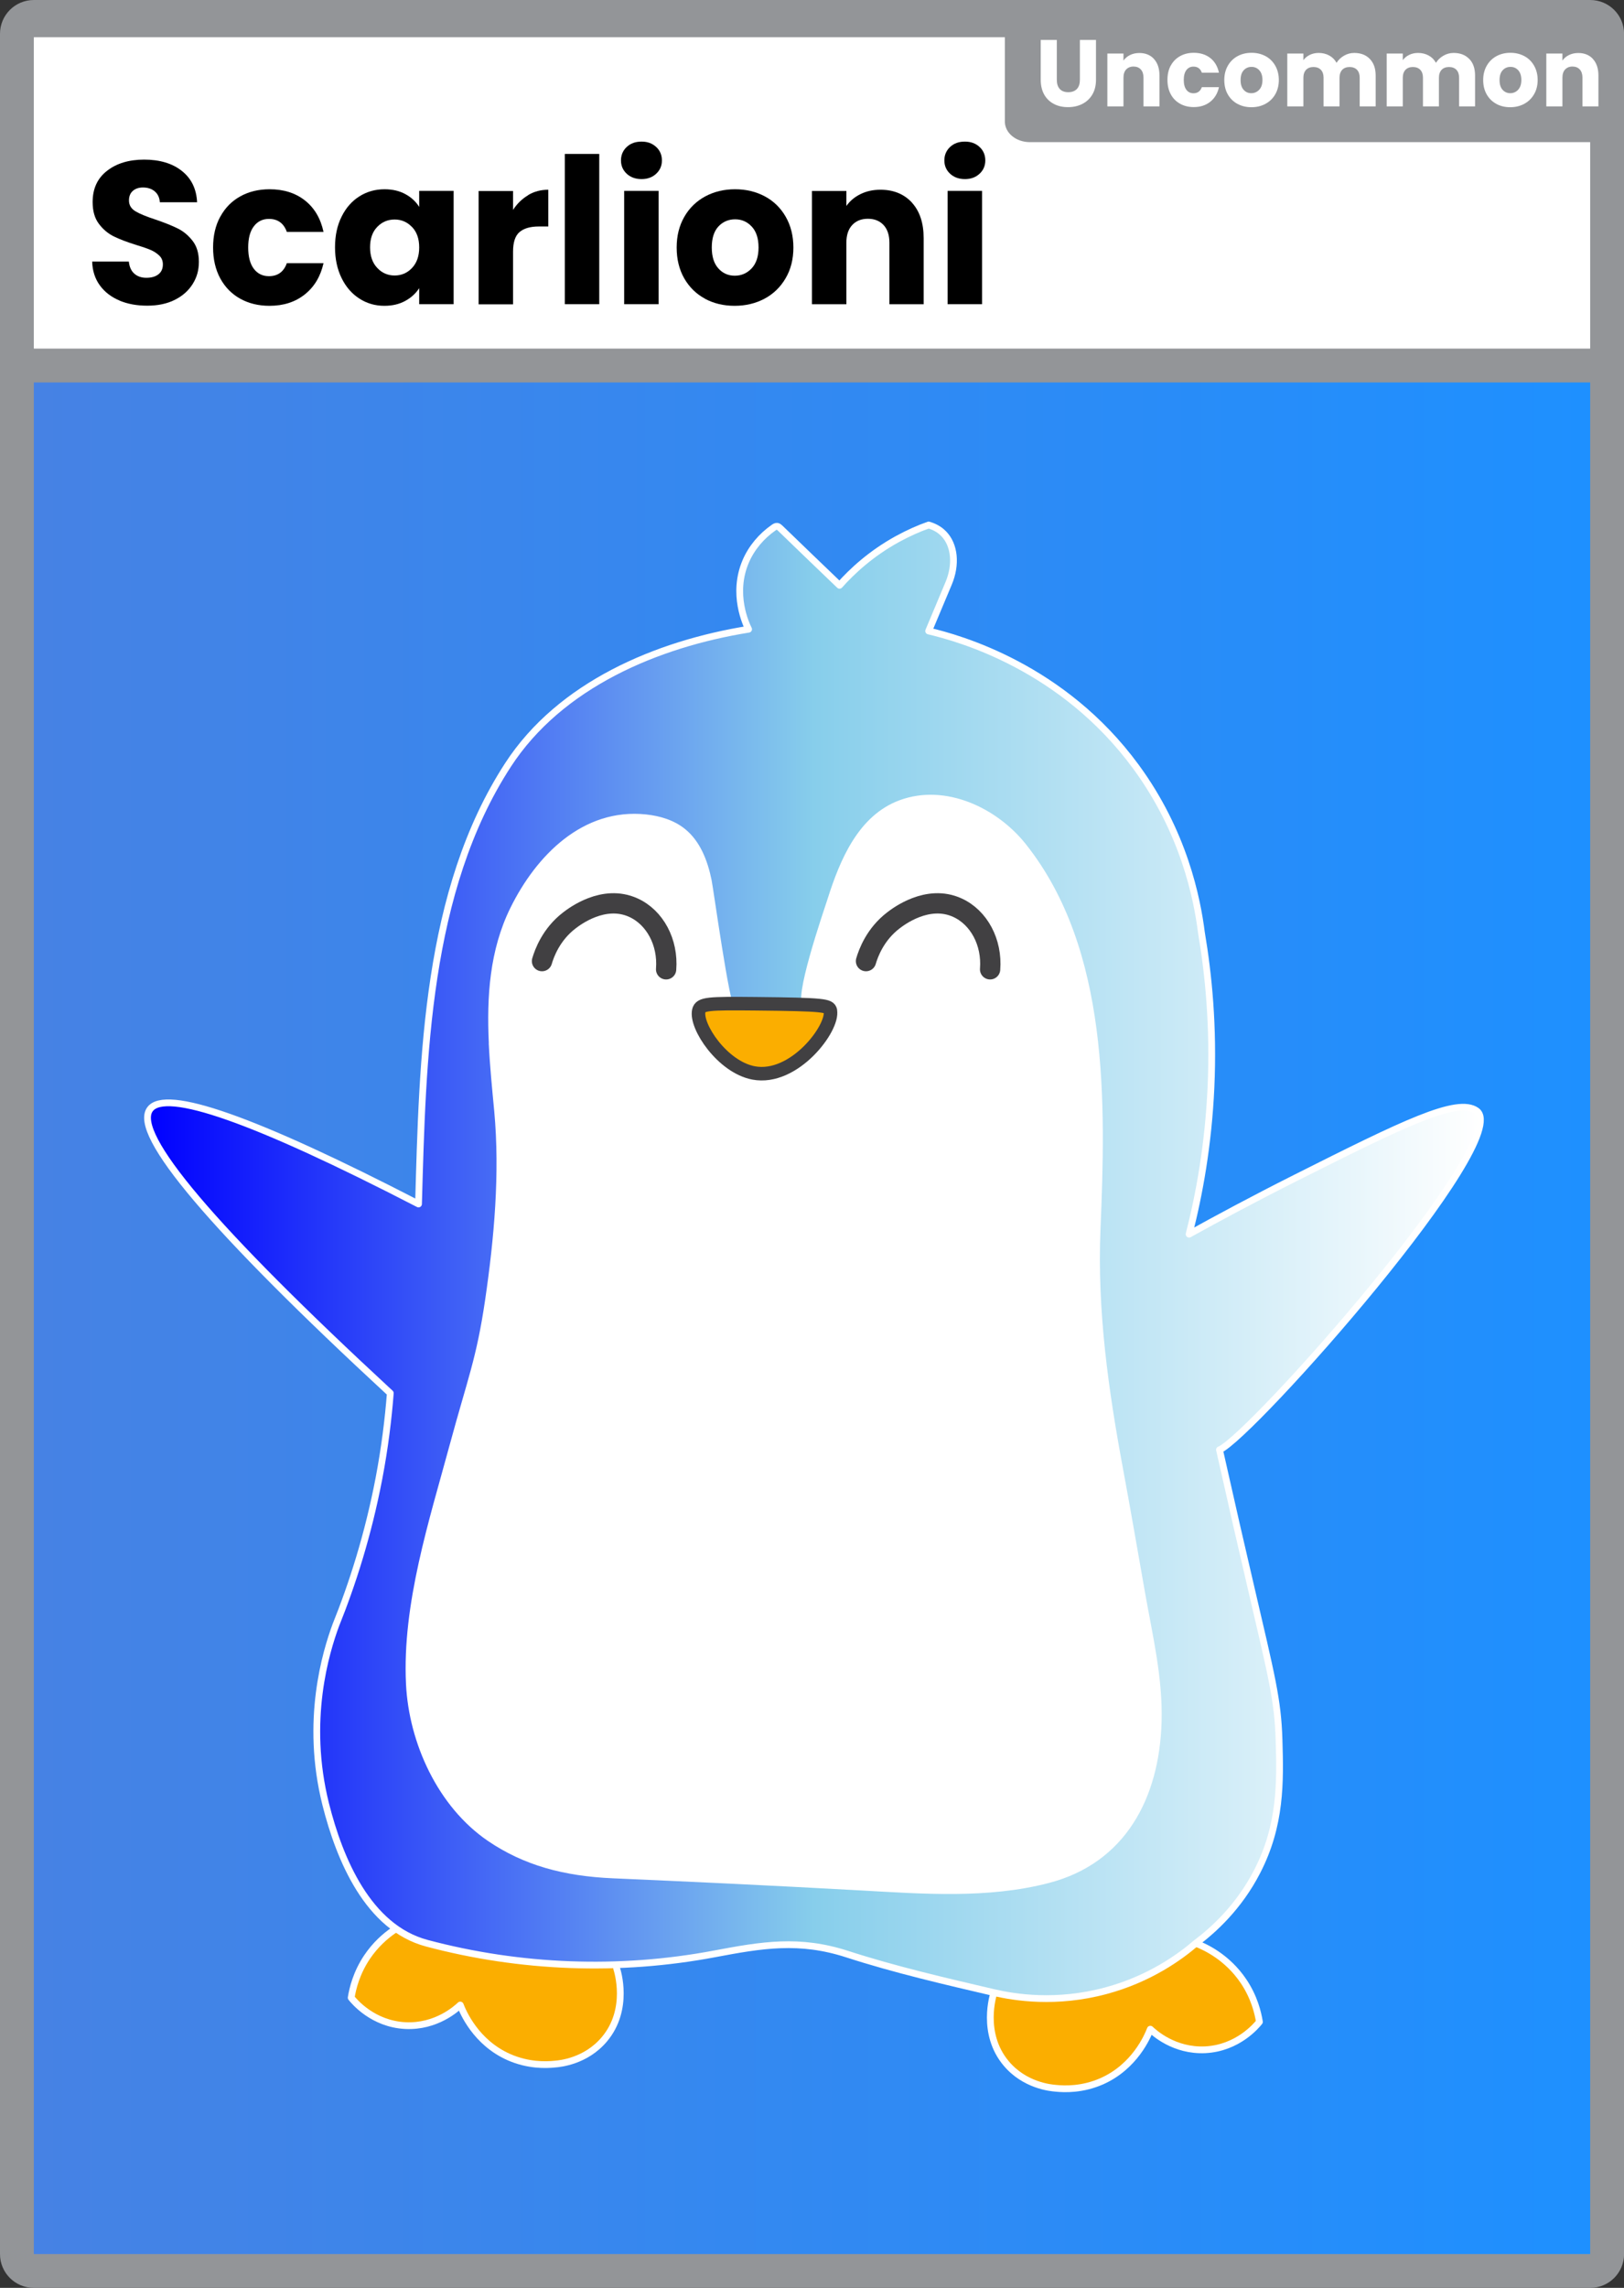 <?xml version="1.0" encoding="UTF-8"?>
<svg id="Outline" xmlns="http://www.w3.org/2000/svg" width="240" height="338" xmlns:xlink="http://www.w3.org/1999/xlink" viewBox="0 0 240 338">
  <rect x="0" y="0" width="240" height="338" fill="#333333" stroke="none"/>
  <defs>
    <style>
      .cls-1 {
        stroke-width: 2px;
      }

      .cls-1, .cls-2, .cls-3, .cls-4 {
        stroke-linecap: round;
        stroke-linejoin: round;
      }

      .cls-1, .cls-3 {
        fill: #fbae00;
      }

      .cls-1, .cls-4 {
        stroke: #414042;
      }

      .cls-5 {
        fill: #fff;
      }

      .cls-2 {
        fill: url(#Scarlioni);
      }

      .cls-2, .cls-3 {
        stroke: #fff;
      }

      .cls-6 {
        stroke: #939598;
        stroke-miterlimit: 10;
        stroke-width: 5px;
      }

      .cls-6, .cls-4 {
        fill: none;
      }

      .cls-7 {
        fill: #939598;
      }

      .cls-4 {
        stroke-width: 3px;
      }

      .cls-8 {
        fill: url(#linear-gradient);
      }
    </style>
    <linearGradient id="linear-gradient" x1="5" y1="143.17" x2="235" y2="143.17" gradientTransform="translate(0 337.17) scale(1 -1)" gradientUnits="userSpaceOnUse">
      <stop offset="0" stop-color="#4682e4"/>
      <stop offset="1" stop-color="#1e90ff"/>
    </linearGradient>
    <linearGradient id="Scarlioni" x1="21.8" y1="186.41" x2="218.78" y2="186.41" gradientUnits="userSpaceOnUse">
      <stop offset="0" stop-color="blue"/>
      <stop offset=".5" stop-color="#87ceeb"/>
      <stop offset="1" stop-color="#fff"/>
    </linearGradient>
  </defs>
  <path class="cls-7" d="M5,0h230.01c2.76,0,5,2.23,5,4.99v328.02c0,2.75-2.24,4.99-5,4.99H5c-2.76,0-5-2.23-5-4.99V4.99C0,2.23,2.24,0,5,0Z"/>
  <rect class="cls-8" x="5" y="55" width="230" height="278"/>
  <g>
    <path class="cls-3" d="M91.13,290.81c.11.31,1.93,6.01-1.81,10.46-2.73,3.25-6.55,3.61-7.32,3.67-1.34.14-3.94.22-6.79-1.03-4.91-2.17-6.79-6.67-7.19-7.7-.51.48-3.52,3.27-8.13,3.04-4.81-.25-7.57-3.59-7.99-4.12.22-1.37.77-3.66,2.35-6.01,2.41-3.58,5.71-5.08,7.05-5.6"/>
    <path class="cls-3" d="M146.89,294.38c-.11.31-1.93,6.01,1.81,10.46,2.73,3.25,6.55,3.61,7.32,3.67,1.34.14,3.94.22,6.79-1.03,4.91-2.17,6.79-6.67,7.19-7.7.51.48,3.52,3.27,8.13,3.04,4.81-.25,7.57-3.59,7.99-4.12-.22-1.37-.77-3.66-2.35-6.01-2.41-3.58-5.71-5.08-7.05-5.6"/>
    <path class="cls-2" d="M180.22,214.18c1.86,8.28,3.43,15.13,4.57,19.98,3.17,13.61,4.05,16.95,4.23,22.88.19,6.22.3,12.6-3.23,19.44-2.72,5.29-6.5,8.68-9.06,10.6-2.31,1.98-6.78,5.27-13.3,7.02-7.35,1.98-13.51.98-16.53.28-7.24-1.69-14.64-3.4-21.71-5.69s-12.57-1.36-19.62-.03c-14.04,2.65-28.68,2.1-42.49-1.58-8.68-2.31-12.89-12.37-14.94-20.51-3.12-12.4.06-22.6,1.48-26.46,2.42-6.01,4.78-13.3,6.39-21.74.85-4.47,1.37-8.68,1.67-12.55-26.28-24.29-38.12-38.27-35.53-41.92,2.26-3.19,15.49,1.47,39.7,13.97.61-21.51,1.1-46.23,13.23-64.87,7.7-11.84,22.01-17.86,35.55-20.04-.34-.68-2.51-5.2-.41-10.06.86-1.99,2.33-3.71,4.11-4.95.16-.11.33-.22.52-.2.17.02.31.15.44.27,2.91,2.83,5.85,5.63,8.78,8.45,1.86-2.09,4.65-4.68,8.53-6.82,1.64-.9,3.21-1.59,4.64-2.09,1.15.33,1.84.9,2.21,1.28,1.64,1.67,1.91,4.57.74,7.35-.98,2.35-1.97,4.69-2.95,7.03,4.53,1.07,19.81,5.29,30.63,20.05,7.09,9.66,9.04,19.44,9.68,24.5,1.04,6.11,1.82,13.89,1.41,22.88-.39,8.54-1.74,15.88-3.23,21.68,4.02-2.23,9.36-5.11,15.72-8.31,15.92-8,23.94-11.96,26.77-9.91,5.67,4.11-33.24,48-37.99,50.08h-.01Z"/>
    <path class="cls-5" d="M72.23,154.12c.16,3.38.5,6.75.81,10.04.85,9.19-.01,18.78-1.35,27.91-1.27,8.64-2.57,11.57-5.19,21.23-3.07,11.34-7.08,23.64-6.5,35.5.43,8.74,4.73,18.13,12.08,23.15,5.32,3.63,11.27,5.23,18.5,5.54,5.74.25,11.52.51,17.32.79,6.4.31,12.76.64,19.09.99,9.28.51,18.92,1.28,28.02-1.09,11.29-2.94,16.31-12.53,16.65-23.71.2-6.58-1.32-12.8-2.45-19.22-1.07-6.07-2.12-12.19-3.25-18.27-2.16-11.62-3.82-23.43-3.33-35.28.78-18.74,1.34-41.42-11.03-56.99-4.26-5.36-11.85-8.98-18.62-6.5-6.13,2.24-8.85,8.83-10.67,14.57-.55,1.72-5.32,15.5-3.5,15.75-2.26-.32-2.6.24-4.85-.08,0,0-5.27.28-5.41.28-.72,0-3.1-17.29-3.39-18.72-.58-2.84-1.68-5.74-3.94-7.55-1.61-1.3-3.68-1.92-5.74-2.14-9.32-.98-16.22,6.03-20.05,13.8-3.08,6.25-3.51,13.12-3.19,19.98v.02Z"/>
    <path class="cls-4" d="M80.1,141.99c.34-1.15,1.33-3.94,4.05-6.02.72-.55,5.06-3.88,9.45-1.88,3.18,1.44,5.16,5.11,4.84,9.11"/>
    <path class="cls-4" d="M127.98,141.99c.34-1.15,1.33-3.94,4.05-6.02.72-.55,5.06-3.88,9.45-1.88,3.18,1.44,5.16,5.11,4.84,9.11"/>
    <path class="cls-1" d="M122.72,149.31c-.16-.77-.87-.92-11.02-1.02-7.05-.07-8.18-.02-8.43,1.02-.53,2.28,3.48,8.33,8.1,9.2,6,1.13,11.86-6.66,11.34-9.2h.01Z"/>
  </g>
  <rect class="cls-5" x="5" y="5.5" width="230" height="49"/>
  <path class="cls-7" d="M148.5,5h87v16h-83.3c-2.05,0-3.7-1.36-3.7-3.05V5h0Z"/>
  <line class="cls-6" x1="2.5" y1="54" x2="237.5" y2="54"/>
  <g>
    <path d="M17.67,44.4c-1.21-.5-2.18-1.24-2.9-2.22s-1.11-2.16-1.15-3.54h5.42c.08.78.35,1.38.8,1.78.46.41,1.05.62,1.79.62s1.35-.17,1.79-.52c.44-.35.65-.83.65-1.46,0-.52-.17-.95-.52-1.29-.35-.34-.77-.62-1.28-.84-.51-.22-1.23-.47-2.16-.75-1.35-.42-2.45-.84-3.3-1.26s-1.59-1.04-2.2-1.86c-.62-.82-.92-1.89-.92-3.21,0-1.96.7-3.5,2.11-4.6,1.41-1.11,3.24-1.67,5.51-1.67s4.16.55,5.56,1.67c1.41,1.11,2.16,2.65,2.26,4.63h-5.51c-.04-.68-.29-1.21-.74-1.6-.46-.39-1.04-.58-1.76-.58-.62,0-1.11.17-1.49.5-.38.33-.57.81-.57,1.42,0,.68.32,1.21.95,1.59.63.38,1.63.79,2.98,1.23,1.35.46,2.44.9,3.29,1.32.84.42,1.57,1.03,2.19,1.83s.92,1.83.92,3.09-.3,2.29-.91,3.27c-.61.98-1.48,1.76-2.63,2.34-1.15.58-2.51.87-4.08.87s-2.9-.25-4.11-.75Z"/>
    <path d="M32.56,32.01c.7-1.3,1.69-2.3,2.95-3,1.26-.7,2.7-1.05,4.33-1.05,2.08,0,3.82.55,5.22,1.65,1.4,1.1,2.32,2.65,2.75,4.65h-5.42c-.46-1.28-1.34-1.92-2.65-1.92-.93,0-1.68.37-2.23,1.1-.56.73-.83,1.77-.83,3.13s.28,2.41.83,3.14c.56.73,1.3,1.09,2.23,1.09,1.31,0,2.19-.64,2.65-1.92h5.42c-.44,1.96-1.36,3.5-2.77,4.62s-3.14,1.68-5.21,1.68c-1.63,0-3.07-.35-4.33-1.05-1.26-.7-2.24-1.7-2.95-3-.7-1.3-1.06-2.82-1.06-4.56s.35-3.26,1.06-4.56Z"/>
    <path d="M50.48,32.01c.64-1.3,1.52-2.3,2.63-3,1.11-.7,2.35-1.05,3.72-1.05,1.17,0,2.2.24,3.08.72.88.48,1.56,1.11,2.04,1.89v-2.37h5.09v16.74h-5.09v-2.37c-.5.78-1.19,1.41-2.07,1.89-.88.48-1.91.72-3.08.72-1.35,0-2.58-.35-3.69-1.07-1.11-.71-1.99-1.72-2.63-3.03-.64-1.31-.97-2.82-.97-4.54s.32-3.23.97-4.53ZM60.89,33.54c-.71-.74-1.56-1.11-2.57-1.11s-1.87.36-2.57,1.09c-.71.73-1.06,1.74-1.06,3.02s.35,2.29,1.06,3.04c.7.75,1.56,1.12,2.57,1.12s1.87-.37,2.57-1.11c.7-.74,1.06-1.75,1.06-3.03s-.35-2.29-1.06-3.03Z"/>
    <path d="M78.05,28.82c.89-.53,1.88-.79,2.98-.79v5.43h-1.4c-1.27,0-2.22.28-2.86.83-.64.55-.95,1.52-.95,2.9v7.77h-5.09v-16.74h5.09v2.79c.59-.92,1.34-1.64,2.23-2.17Z"/>
    <path d="M88.56,22.74v22.2h-5.09v-22.2h5.09Z"/>
    <path d="M92.62,25.67c-.57-.53-.85-1.19-.85-1.97s.28-1.46.85-1.99,1.29-.79,2.19-.79,1.59.27,2.16.79.85,1.2.85,1.99-.28,1.44-.85,1.97c-.57.53-1.29.79-2.16.79s-1.62-.26-2.19-.79ZM97.33,28.2v16.74h-5.09v-16.74h5.09Z"/>
    <path d="M104.19,44.13c-1.3-.7-2.32-1.7-3.07-3-.74-1.3-1.12-2.82-1.12-4.56s.38-3.23,1.13-4.54c.75-1.31,1.79-2.31,3.1-3.02,1.31-.7,2.78-1.05,4.4-1.05s3.09.35,4.4,1.05c1.31.7,2.34,1.71,3.09,3.02.75,1.31,1.13,2.83,1.13,4.54s-.38,3.24-1.15,4.54c-.76,1.31-1.81,2.32-3.12,3.02-1.32.7-2.79,1.05-4.42,1.05s-3.09-.35-4.39-1.05ZM111.07,39.66c.68-.72,1.03-1.75,1.03-3.09s-.33-2.37-1-3.09c-.67-.72-1.48-1.08-2.46-1.08s-1.82.36-2.47,1.06c-.66.71-.98,1.75-.98,3.1s.32,2.37.97,3.09c.64.72,1.45,1.08,2.43,1.08s1.8-.36,2.49-1.08Z"/>
    <path d="M134.76,29.93c1.16,1.27,1.74,3.02,1.74,5.24v9.78h-5.06v-9.09c0-1.12-.29-1.99-.86-2.61-.58-.62-1.35-.93-2.32-.93s-1.75.31-2.32.93c-.58.62-.86,1.49-.86,2.61v9.09h-5.09v-16.74h5.09v2.22c.52-.74,1.21-1.32,2.08-1.75s1.85-.65,2.95-.65c1.94,0,3.5.64,4.66,1.9Z"/>
    <path d="M140.41,25.67c-.57-.53-.85-1.19-.85-1.97s.28-1.46.85-1.99,1.29-.79,2.19-.79,1.59.27,2.16.79.85,1.2.85,1.99-.28,1.44-.85,1.97c-.57.53-1.29.79-2.16.79s-1.62-.26-2.19-.79ZM145.13,28.2v16.74h-5.09v-16.74h5.09Z"/>
  </g>
  <g>
    <path class="cls-5" d="M156.18,5.9v5.88c0,.59.14,1.04.43,1.36.29.32.71.48,1.26.48s.98-.16,1.28-.48.44-.77.44-1.36v-5.88h2.38v5.87c0,.88-.19,1.62-.56,2.23-.37.61-.87,1.06-1.49,1.37-.62.31-1.32.46-2.09.46s-1.46-.15-2.06-.46-1.09-.76-1.44-1.37-.53-1.36-.53-2.23v-5.87h2.38Z"/>
    <path class="cls-5" d="M170.54,8.72c.54.59.81,1.41.81,2.44v4.56h-2.36v-4.24c0-.52-.13-.93-.4-1.22-.27-.29-.63-.43-1.08-.43s-.81.15-1.08.43c-.27.29-.4.7-.4,1.22v4.24h-2.38v-7.81h2.38v1.04c.24-.35.57-.62.97-.82.41-.2.87-.3,1.38-.3.91,0,1.63.3,2.17.89Z"/>
    <path class="cls-5" d="M173.02,9.69c.33-.61.79-1.07,1.38-1.4s1.26-.49,2.02-.49c.97,0,1.78.26,2.44.77.65.51,1.08,1.24,1.28,2.17h-2.53c-.21-.6-.62-.9-1.24-.9-.43,0-.78.17-1.04.51-.26.34-.39.83-.39,1.46s.13,1.12.39,1.46c.26.34.61.51,1.04.51.61,0,1.02-.3,1.24-.9h2.53c-.2.92-.63,1.63-1.29,2.16-.66.52-1.47.78-2.43.78-.76,0-1.43-.16-2.02-.49s-1.05-.79-1.38-1.4c-.33-.61-.49-1.32-.49-2.13s.16-1.52.49-2.13Z"/>
    <path class="cls-5" d="M182.88,15.35c-.61-.33-1.08-.79-1.43-1.4-.35-.61-.52-1.32-.52-2.13s.18-1.51.53-2.12c.35-.61.83-1.08,1.44-1.41.61-.33,1.3-.49,2.06-.49s1.44.16,2.06.49,1.09.8,1.44,1.41.53,1.32.53,2.12-.18,1.51-.53,2.12c-.36.61-.84,1.08-1.46,1.41-.62.33-1.3.49-2.06.49s-1.44-.16-2.05-.49ZM186.09,13.26c.32-.34.48-.82.48-1.44s-.16-1.11-.47-1.44c-.31-.34-.69-.5-1.15-.5s-.85.17-1.15.5c-.31.33-.46.81-.46,1.45s.15,1.11.45,1.44c.3.34.68.5,1.13.5s.84-.17,1.16-.5Z"/>
    <path class="cls-5" d="M202.44,8.71c.57.59.86,1.4.86,2.45v4.56h-2.36v-4.24c0-.5-.13-.89-.4-1.17-.26-.27-.63-.41-1.09-.41s-.83.14-1.09.41c-.26.28-.4.67-.4,1.17v4.24h-2.36v-4.24c0-.5-.13-.89-.4-1.17-.26-.27-.63-.41-1.09-.41s-.83.14-1.09.41c-.26.28-.4.67-.4,1.17v4.24h-2.38v-7.81h2.38v.98c.24-.33.56-.59.94-.78.39-.19.83-.29,1.32-.29.58,0,1.1.13,1.56.38.46.25.82.61,1.08,1.08.27-.43.63-.78,1.1-1.05.46-.27.97-.41,1.51-.41.96,0,1.73.29,2.3.88Z"/>
    <path class="cls-5" d="M217.14,8.71c.57.59.85,1.4.85,2.45v4.56h-2.36v-4.24c0-.5-.13-.89-.4-1.17-.26-.27-.63-.41-1.09-.41s-.83.14-1.09.41c-.26.28-.4.67-.4,1.17v4.24h-2.36v-4.24c0-.5-.13-.89-.4-1.17-.26-.27-.63-.41-1.09-.41s-.83.14-1.09.41c-.26.28-.4.67-.4,1.17v4.24h-2.38v-7.81h2.38v.98c.24-.33.55-.59.94-.78.39-.19.83-.29,1.32-.29.58,0,1.1.13,1.56.38.46.25.82.61,1.08,1.08.27-.43.63-.78,1.1-1.05.46-.27.97-.41,1.51-.41.96,0,1.73.29,2.3.88Z"/>
    <path class="cls-5" d="M221.14,15.35c-.61-.33-1.08-.79-1.43-1.4-.35-.61-.52-1.32-.52-2.13s.18-1.51.53-2.12c.35-.61.83-1.08,1.44-1.41.61-.33,1.3-.49,2.05-.49s1.44.16,2.06.49,1.09.8,1.44,1.41.53,1.32.53,2.12-.18,1.51-.54,2.12c-.36.61-.84,1.08-1.46,1.41-.62.33-1.3.49-2.06.49s-1.44-.16-2.05-.49ZM224.35,13.26c.32-.34.48-.82.48-1.44s-.16-1.11-.46-1.44c-.31-.34-.69-.5-1.15-.5s-.85.17-1.15.5c-.31.33-.46.81-.46,1.45s.15,1.11.45,1.44.68.5,1.13.5.84-.17,1.16-.5Z"/>
    <path class="cls-5" d="M235.41,8.72c.54.59.81,1.41.81,2.44v4.56h-2.36v-4.24c0-.52-.13-.93-.4-1.22-.27-.29-.63-.43-1.08-.43s-.81.15-1.08.43c-.27.29-.4.7-.4,1.22v4.24h-2.38v-7.81h2.38v1.04c.24-.35.56-.62.97-.82.41-.2.87-.3,1.38-.3.91,0,1.63.3,2.17.89Z"/>
  </g>
</svg>